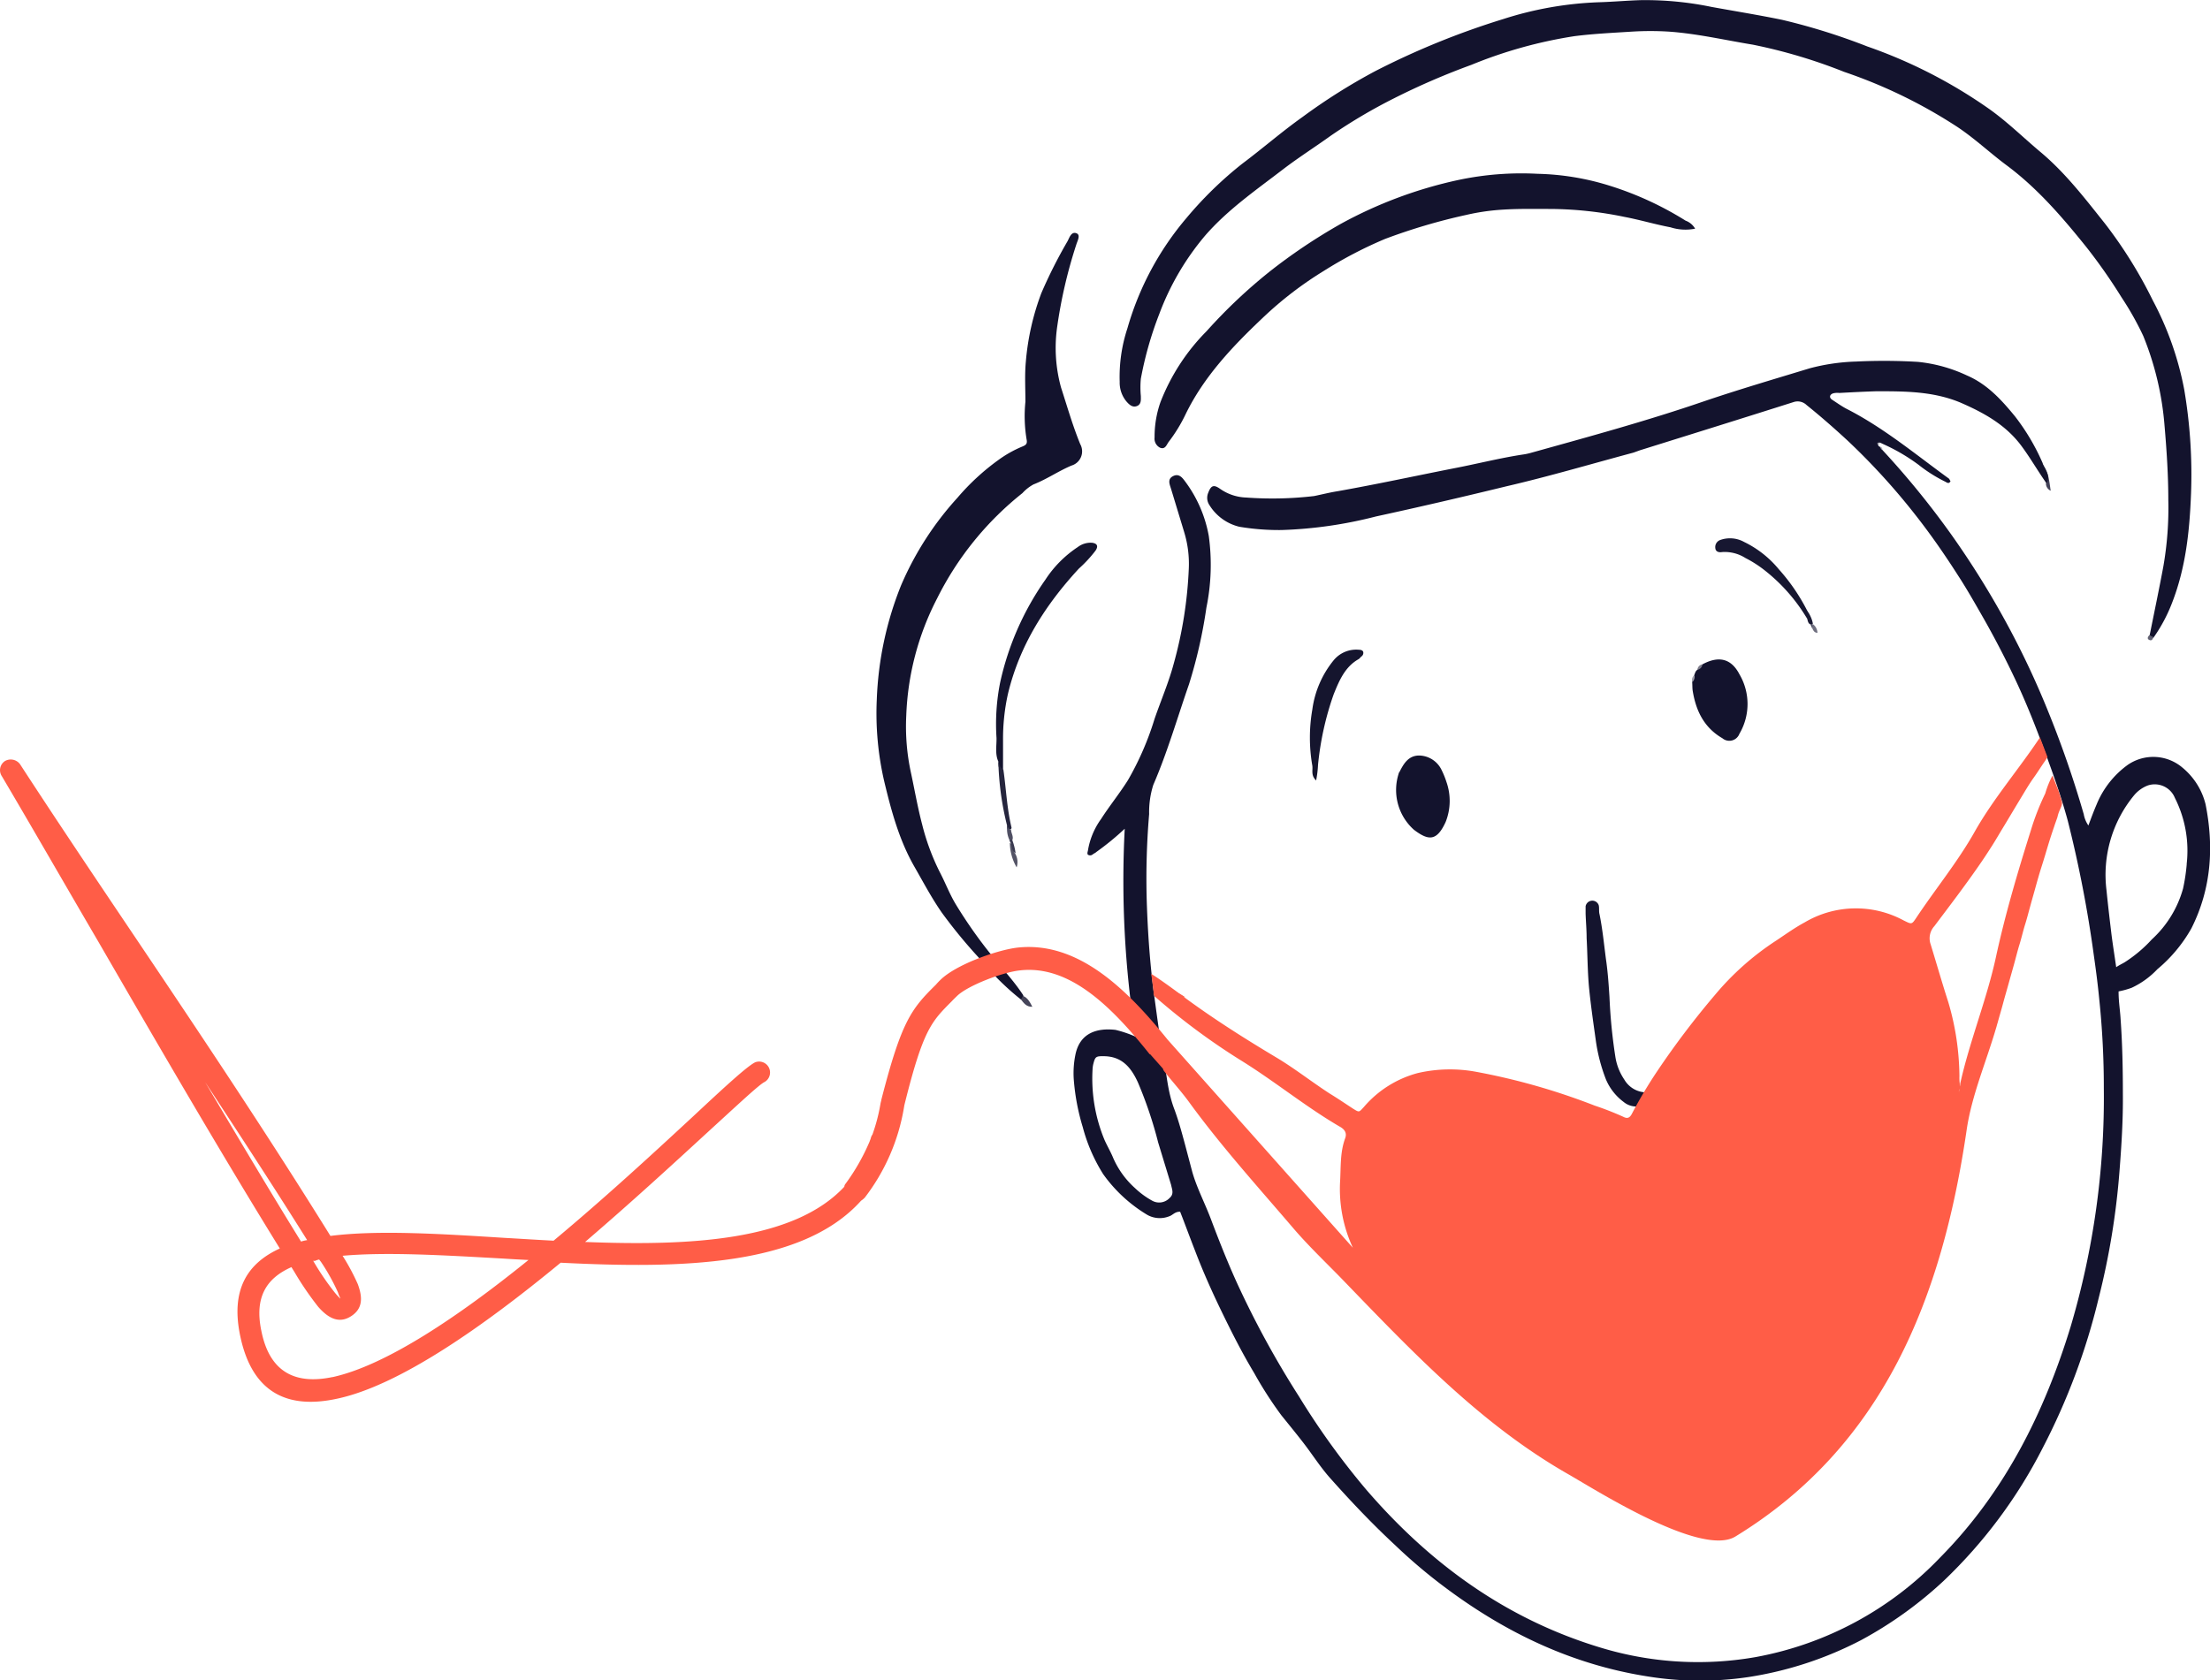 <svg id="Layer_1" data-name="Layer 1" xmlns="http://www.w3.org/2000/svg" viewBox="0 0 324.92 247.1"><defs><style>.cls-1{fill:#14142e;}.cls-2{fill:#13132d;}.cls-3{fill:#15152e;}.cls-4{fill:#171731;}.cls-5{fill:#25253d;}.cls-6{fill:#545466;}.cls-7{fill:#434258;}.cls-8{fill:#46455a;}.cls-9{fill:#4f4f63;}.cls-10{fill:#1a1a33;}.cls-11{fill:#39394f;}.cls-12{fill:#6f6f7f;}.cls-13{fill:#afafb8;}.cls-14{fill:#5f5f70;}.cls-15{fill:#9f9faa;}.cls-16{fill:#7c7b89;}.cls-17{fill:#4b4b5f;}.cls-18{fill:#ff5d47;}.cls-19{fill:#ff5f48;}</style></defs><path class="cls-1" d="M243.38,160.61a2.92,2.92,0,0,1-4.69,1.43,8,8,0,0,1-2.59-3.32,25.4,25.4,0,0,1-1.5-5.85c-.34-2.43-.7-4.91-.95-7.37s-.24-5.05-.38-7.54c0-1.22-.11-2.38-.15-3.61,0-.34,0-.72,0-1.06a1,1,0,0,1,1.92-.19c.12.41,0,.89.13,1.37.44,2.17.65,4.36.94,6.58.27,1.83.4,3.71.52,5.59a77.42,77.42,0,0,0,.86,8.74,8.13,8.13,0,0,0,1.31,3.37,3.78,3.78,0,0,0,4,1.83C243,160.51,243.09,160.59,243.38,160.61Z"/><path class="cls-2" d="M316.06,93.37c.67-3.35,1.38-6.72,2-10.06a50.09,50.09,0,0,0,.73-9.8c0-3.64-.24-7.24-.55-10.86a44.19,44.19,0,0,0-3.13-13.24,44,44,0,0,0-3.19-5.67,80.84,80.84,0,0,0-5.19-7.42c-3.53-4.39-7.2-8.67-11.78-12.06-2.41-1.8-4.62-3.89-7.17-5.59a73.73,73.73,0,0,0-16.65-8.1,77.77,77.77,0,0,0-13.42-4c-4.09-.67-8.16-1.62-12.35-1.92a44.58,44.58,0,0,0-5.42,0c-2.82.18-5.65.31-8.47.67a66.56,66.56,0,0,0-15.15,4.22,105.21,105.21,0,0,0-11.39,4.93,78.79,78.79,0,0,0-9.25,5.47c-2.31,1.66-4.67,3.16-6.91,4.86-4,3.08-8.25,6-11.58,9.84a38.84,38.84,0,0,0-6.74,11.51,52.47,52.47,0,0,0-2.72,9.55,13.5,13.5,0,0,0,0,2.54c0,.51.09,1.21-.56,1.47s-1.12-.17-1.55-.66a4.33,4.33,0,0,1-1-2.89,22.8,22.8,0,0,1,1.14-7.89,43.39,43.39,0,0,1,8.68-16.21,55.33,55.33,0,0,1,8.22-8c3-2.25,5.78-4.68,8.83-6.85a87,87,0,0,1,10.72-6.76,115.88,115.88,0,0,1,18.78-7.64A51.68,51.68,0,0,1,235.08.33c2.06-.06,4.14-.25,6.21-.31a48.15,48.15,0,0,1,10.36,1c3.46.63,7,1.2,10.38,1.9a92.46,92.46,0,0,1,12.5,3.91A72.62,72.62,0,0,1,292.42,16c2.73,1.93,5.07,4.26,7.63,6.4,3.64,3.06,6.54,6.85,9.46,10.52a66.29,66.29,0,0,1,7,11.26,46.1,46.1,0,0,1,4.62,13.11,74.59,74.59,0,0,1,1,15.35c-.21,5.41-.76,10.81-2.78,16a23.32,23.32,0,0,1-2.76,5.17C316.27,93.87,316.12,93.75,316.06,93.37Z"/><path class="cls-2" d="M150.11,147a38,38,0,0,1-5.88-5.81,74.45,74.45,0,0,1-5.78-7c-1.51-2.18-2.71-4.46-4-6.71-2.26-3.93-3.43-8.3-4.47-12.66a44.37,44.37,0,0,1-1.07-12,49.81,49.81,0,0,1,3.57-16.74,45.93,45.93,0,0,1,8.29-12.88,34.05,34.05,0,0,1,6-5.54,17,17,0,0,1,3.56-2c.5-.21.73-.39.61-1a20.84,20.84,0,0,1-.18-5.58c0-2-.12-3.9.06-5.87a37.33,37.33,0,0,1,2.28-10.1,71.11,71.11,0,0,1,3.86-7.65c.28-.54.56-1.47,1.34-1.14.59.27.11,1.09-.06,1.65a71,71,0,0,0-2.84,12.3A21.93,21.93,0,0,0,156,57c.9,2.77,1.71,5.61,2.82,8.32a2.18,2.18,0,0,1-1.29,3.15c-1.9.8-3.61,2-5.58,2.77a6.2,6.2,0,0,0-1.63,1.28A45.94,45.94,0,0,0,137.78,88a40.63,40.63,0,0,0-4.54,17.26,32.08,32.08,0,0,0,.67,8.29c.56,2.59,1,5.17,1.67,7.71a33.77,33.77,0,0,0,2.56,6.94c.82,1.55,1.44,3.22,2.35,4.74a68.7,68.7,0,0,0,5.27,7.51c1.57,2,3.3,3.79,4.67,5.9C150.54,146.73,150.43,146.93,150.11,147Z"/><path class="cls-2" d="M249.22,33.63a7.17,7.17,0,0,1-3.61-.2c-2.27-.43-4.5-1.1-6.77-1.53a55,55,0,0,0-10.77-1.17c-2.32,0-4.63-.05-6.95.09a32.52,32.52,0,0,0-5.56.79,86.44,86.44,0,0,0-11.93,3.53,61.84,61.84,0,0,0-9,4.7,53.76,53.76,0,0,0-9.08,7C181.16,51,177,55.4,174.32,60.9A22.75,22.75,0,0,1,171.81,65c-.28.37-.49,1.16-1.26.84a1.49,1.49,0,0,1-.8-1.51,15.29,15.29,0,0,1,.85-5.15,30.43,30.43,0,0,1,6.78-10.46,76.7,76.7,0,0,1,9.31-8.8,82.67,82.67,0,0,1,10.44-7,63.93,63.93,0,0,1,17.23-6.44,44.68,44.68,0,0,1,11.71-.92,38.25,38.25,0,0,1,10.55,1.74,47.94,47.94,0,0,1,11.2,5.15A2.66,2.66,0,0,1,249.22,33.63Z"/><path class="cls-2" d="M212.66,115a8.38,8.38,0,0,1-.12,5.89c-1.32,2.88-2.54,2.74-4.66,1.14a7.84,7.84,0,0,1-2.24-8.27c0-.07,0-.12.07-.14.63-1.26,1.32-2.48,2.89-2.51a3.73,3.73,0,0,1,3.37,2.18A12,12,0,0,1,212.66,115Z"/><path class="cls-2" d="M250.28,97.71c2.37-1.29,4.23-.9,5.45,1.44a8.63,8.63,0,0,1,0,8.77,1.58,1.58,0,0,1-2.5.65c-2.67-1.55-3.87-4-4.35-6.89-.08-.43-.05-.89-.09-1.39.12-.37.18-.72.3-1s.17-.56.4-.74S250,98,250.28,97.71Z"/><path class="cls-1" d="M146.78,112c-.5-1.09-.25-2.29-.27-3.47a31.29,31.29,0,0,1,.52-8.09,41.77,41.77,0,0,1,6.68-15.21,16.57,16.57,0,0,1,4.74-4.77,3.12,3.12,0,0,1,2.11-.64c.76.1.94.5.52,1.14a18.83,18.83,0,0,1-2.46,2.66c-4.91,5.32-8.72,11.27-10.43,18.43a30.42,30.42,0,0,0-.72,6.87c0,1.41,0,2.81,0,4.2C146.63,113.19,146.87,112.5,146.78,112Z"/><path class="cls-3" d="M193.5,114.78c-.8-.77-.46-1.49-.56-2.19a24,24,0,0,1,0-8.23,14.5,14.5,0,0,1,3.14-7.26,4.29,4.29,0,0,1,3.75-1.54c.24,0,.53.07.6.33a.65.65,0,0,1-.25.64c-.14.09-.25.3-.44.41-2,1.12-2.86,3.18-3.66,5.17a43.91,43.91,0,0,0-2.3,10.38A15.72,15.72,0,0,1,193.5,114.78Z"/><path class="cls-4" d="M265.7,91a25.85,25.85,0,0,0-6.44-7.27,17,17,0,0,0-2.65-1.67,5.66,5.66,0,0,0-3.42-.87c-.42.07-.95,0-1-.59a1.1,1.1,0,0,1,.71-1.18,4.27,4.27,0,0,1,3.52.28,15.17,15.17,0,0,1,5.09,4,28.39,28.39,0,0,1,4.16,6.05C265.77,90.17,266.34,90.56,265.7,91Z"/><path class="cls-5" d="M146.78,112c.22.38.18,1,.73,1.12.42,2.86.52,5.76,1.21,8.59,0,.1-.05.18-.09.25-.57.17-.61-.15-.57-.56A42.56,42.56,0,0,1,146.78,112Z"/><path class="cls-6" d="M149.27,125.56a2.48,2.48,0,0,1,.2,2,7.4,7.4,0,0,1-1-3.62C149.05,124.27,148.85,125.12,149.27,125.56Z"/><path class="cls-7" d="M300.8,71.17c.33-1.11-.45-2-.59-3,1,1.15,1.06,2.55,1.29,4A1.18,1.18,0,0,1,300.8,71.17Z"/><path class="cls-8" d="M150.11,147l.29-.54c.7.29,1,.88,1.38,1.6C150.85,148.1,150.47,147.43,150.11,147Z"/><path class="cls-9" d="M148.08,121.47c.18.23.22.55.57.56,0,.5.41,1,.18,1.52-.06.19-.21.24-.36.11A3.85,3.85,0,0,1,148.08,121.47Z"/><path class="cls-10" d="M265.7,91c.25-.47-.05-.89-.12-1.31a4.45,4.45,0,0,1,.95,2c0,.07-.09.09-.12.15s-.12,0-.19,0C265.85,91.73,265.81,91.4,265.7,91Z"/><path class="cls-11" d="M148.45,123.61l.36-.11a8.84,8.84,0,0,1,.51,2c-.62-.37-.52-1.14-.81-1.72C148.45,123.78,148.43,123.73,148.45,123.61Z"/><path class="cls-12" d="M266.55,91.8a1.68,1.68,0,0,1,.66,1.26c-.46,0-.6-.33-.75-.62a2.13,2.13,0,0,0,0-.66l.05,0Z"/><path class="cls-13" d="M276.19,65.44a.21.21,0,0,1-.17,0c-.27-.14-.62-.37-.47-.64s.59-.07.81.26A1.59,1.59,0,0,1,276.19,65.44Z"/><path class="cls-14" d="M316.06,93.37a.83.83,0,0,0,.54.29c-.08.3-.21.62-.59.46S315.75,93.64,316.06,93.37Z"/><path class="cls-15" d="M249.13,99.3a1.1,1.1,0,0,1-.3,1A.79.79,0,0,1,249.13,99.3Z"/><path class="cls-16" d="M250.28,97.71a.83.83,0,0,1-.72.78A.85.85,0,0,1,250.28,97.71Z"/><path class="cls-17" d="M266.43,91.78a.6.6,0,0,1,0,.66c-.06-.21-.16-.34-.22-.55S266.33,91.81,266.43,91.78Z"/><path class="cls-13" d="M276.75,66.17a.55.55,0,0,1-.43-.49C276.61,65.7,276.76,65.83,276.75,66.17Z"/><path class="cls-13" d="M276.41,65a.36.36,0,0,1,.39.17C276.59,65.26,276.47,65.24,276.41,65Z"/><path class="cls-18" d="M306.63,131.88c0-.22-.2-.45,0-.66"/><path class="cls-2" d="M320.88,112.9a6.61,6.61,0,0,0-8.06-.41,13.47,13.47,0,0,0-4.58,5.84c-.43,1-.8,2-1.2,3.07a4.17,4.17,0,0,1-.68-1.65,152.76,152.76,0,0,0-5.42-15.58A124.41,124.41,0,0,0,295.2,92a128.65,128.65,0,0,0-8.29-13.35,124.53,124.53,0,0,0-10.17-12.49c-.26-.1-.23-.38-.43-.49s-.1-.14-.17-.18c-.13-.24-.24-.43.22-.4h0a.74.74,0,0,1,.38.16,28,28,0,0,1,5.34,3.11A21.46,21.46,0,0,0,286,70.84c.2.1.52.4.77-.07-.1-.14-.15-.29-.23-.38-4.92-3.57-9.6-7.49-15.06-10.27-.74-.39-1.46-.91-2.17-1.37-.43-.32-.28-.76.23-.91a2.63,2.63,0,0,1,.89-.05c1.82-.1,3.6-.19,5.44-.25,4.21,0,8.33,0,12.32,1.65,3.44,1.49,6.68,3.26,9,6.38,1.33,1.79,2.42,3.71,3.7,5.52.66-1.16-.28-2-.58-3a31.9,31.9,0,0,0-4.07-6.87c-2-2.44-4.08-4.72-7.05-6a22.1,22.1,0,0,0-7.2-2,83.34,83.34,0,0,0-9.08-.05,29.8,29.8,0,0,0-6.86,1c-5.15,1.57-10.37,3.1-15.47,4.83-8.4,2.89-17,5.23-25.55,7.61a8.83,8.83,0,0,1-1.16.24c-3.34.51-6.63,1.35-10,2-5.74,1.13-11.5,2.38-17.26,3.4-1.13.18-2.28.47-3.39.7a52.7,52.7,0,0,1-10,.22,7.07,7.07,0,0,1-3.81-1.26c-.94-.67-1.35-.55-1.76.53a1.92,1.92,0,0,0,.18,1.87,7.14,7.14,0,0,0,4.39,3.16,35.3,35.3,0,0,0,6.18.48,63.51,63.51,0,0,0,13.91-2c6.45-1.4,12.8-2.88,19.2-4.44,6.25-1.45,12.4-3.27,18.59-4.93.41-.13.86-.32,1.27-.44,7.46-2.33,14.86-4.64,22.3-7a1.88,1.88,0,0,1,1.93.42c2.09,1.68,4.08,3.43,6,5.2a98.28,98.28,0,0,1,10.15,11.15c2.21,2.82,4.23,5.75,6.16,8.77,1.3,2,2.5,4.13,3.71,6.24q2.37,4.17,4.48,8.6c1.69,3.54,3.15,7.2,4.5,10.9,1.26,3.39,2.46,6.79,3.41,10.28a179.7,179.7,0,0,1,3.82,19.72c.31,2.16.6,4.38.81,6.56a125.16,125.16,0,0,1,.67,13.09,118.49,118.49,0,0,1-4.87,35c-3.89,12.73-9.73,24.41-19.21,34a49.94,49.94,0,0,1-27.17,14.64,49.14,49.14,0,0,1-22.66-1.38c-13.94-4.19-25.16-12.37-34.57-23.3A110.93,110.93,0,0,1,191,205.4a137.14,137.14,0,0,1-9.17-16.8c-1.39-3.07-2.6-6.13-3.78-9.26-.89-2.38-2.08-4.61-2.76-7-.36-1.36-.73-2.77-1.09-4.12-.45-1.66-.9-3.33-1.51-5-1.05-2.71-1.15-5.27-1.68-8.1-.58-3-.95-6.07-1.38-9.15-.54-4.17-.84-8.3-1-12.53a112.29,112.29,0,0,1,.32-13.72,13.22,13.22,0,0,1,.61-4.29c2.08-4.8,3.53-9.86,5.24-14.77a71.51,71.51,0,0,0,2.57-11.31,31.26,31.26,0,0,0,.35-10.52,19,19,0,0,0-3.46-8c-.38-.51-.89-1.25-1.77-.82s-.54,1.18-.33,1.85l1.94,6.39a15.93,15.93,0,0,1,.68,5.37,61.68,61.68,0,0,1-2.22,14c-.74,2.76-1.89,5.42-2.82,8.12a43.33,43.33,0,0,1-3.91,9c-1.26,2-2.69,3.75-3.95,5.71a10.93,10.93,0,0,0-1.94,4.7c-.06.18-.1.42,0,.54a.59.59,0,0,0,.67,0c.17-.16.43-.24.6-.41a39.89,39.89,0,0,0,4.15-3.4,147.09,147.09,0,0,0,1.6,30.58,17.52,17.52,0,0,0-2.95-1c-2.68-.31-5.22.41-5.89,3.6a13.56,13.56,0,0,0-.26,3.57,32.5,32.5,0,0,0,1.33,7.13,24.79,24.79,0,0,0,3,6.91,21.5,21.5,0,0,0,6.5,6,3.75,3.75,0,0,0,3.22.2c.51-.16.85-.71,1.6-.66.75,1.91,1.45,3.84,2.2,5.75,1.11,2.92,2.39,5.8,3.74,8.6,1.54,3.19,3.11,6.31,4.94,9.36a56.91,56.91,0,0,0,4,6.22c1.09,1.35,2.16,2.66,3.2,4,1.38,1.78,2.59,3.72,4.11,5.39,3,3.37,6.15,6.68,9.44,9.73a78.65,78.65,0,0,0,7.72,6.49c8.73,6.46,18.28,11,29.11,12.75a48.21,48.21,0,0,0,15.07.14,53.38,53.38,0,0,0,16.63-5.46,58.6,58.6,0,0,0,12.1-8.7,72.28,72.28,0,0,0,14.58-19.59A96.5,96.5,0,0,0,308.53,191a110.78,110.78,0,0,0,3.08-18.72c.3-3.81.54-7.65.5-11.47,0-3.61-.07-7.24-.33-10.88-.07-1.33-.31-2.66-.3-4.13a12.26,12.26,0,0,0,1.92-.53,12.4,12.4,0,0,0,3.78-2.73,21.66,21.66,0,0,0,5-6c2.95-5.85,3.33-12,2.09-18.25A10.13,10.13,0,0,0,320.88,112.9Zm-149,63.36a2.1,2.1,0,0,1-2.5.31,12.24,12.24,0,0,1-2.54-1.87,12.81,12.81,0,0,1-3.27-4.63c-.37-.85-.82-1.61-1.19-2.45a23.5,23.5,0,0,1-1.75-10.34,4.05,4.05,0,0,1,.13-.88c.26-1,.4-1.08,1.47-1.07,2.7,0,4.05,1.64,5.05,3.81a60.7,60.7,0,0,1,3,8.89l1.9,6.23C172.31,174.94,172.68,175.62,171.87,176.26Zm149.62-49.19a27.69,27.69,0,0,1-.54,3.6,15.88,15.88,0,0,1-4.59,7.48,20,20,0,0,1-4,3.37c-.38.23-.78.4-1.24.72-.25-1.73-.5-3.29-.7-4.86-.26-2.17-.51-4.29-.73-6.48a18.37,18.37,0,0,1,4.11-14,4.94,4.94,0,0,1,1.95-1.38,3.2,3.2,0,0,1,4,1.83A17.22,17.22,0,0,1,321.49,127.07Z"/><path class="cls-19" d="M169.6,146.27l0-1.7c1.39.87,3.31,1.07,4.63,2.08"/><path class="cls-18" d="M301.76,114.06a13.57,13.57,0,0,0-1.06,2.63,36.77,36.77,0,0,0-2.12,5.43c-1.94,6.16-3.77,12.35-5.13,18.62s-3.85,12.32-5.25,18.6c0,.24-.08.47-.11.76,0,.12,0,.19-.07.31s-.06,0,0,.07-.07.13,0-.11.09-.25.11-.37,0-.39,0-.61a6.83,6.83,0,0,1-.05-1.11,39.38,39.38,0,0,0-1.63-10.88c-.91-2.82-1.74-5.72-2.61-8.55a2.65,2.65,0,0,1,.55-2.64c2.36-3.14,4.78-6.3,7-9.56.54-.79,1.08-1.63,1.57-2.4s1-1.66,1.5-2.48,1-1.66,1.49-2.48,1-1.66,1.5-2.49,1-1.66,1.56-2.44,1.08-1.63,1.63-2.41a5.47,5.47,0,0,0,.38-.62l-1.1-2.88c-3.09,4.66-6.85,9-9.58,13.84-2.52,4.48-5.81,8.47-8.66,12.77-.62.92-.64.87-1.77.32a14.79,14.79,0,0,0-14.6.28c-1.45.78-2.79,1.75-4.19,2.68a40.36,40.36,0,0,0-9,8,124,124,0,0,0-8.47,11.19,66.56,66.56,0,0,0-3.72,6.26c-.32.61-.67.77-1.27.45a43.93,43.93,0,0,0-4.22-1.65A96.15,96.15,0,0,0,217,157.62a21.1,21.1,0,0,0-8.56.19,15.76,15.76,0,0,0-7.93,5c-.72.78-.65.81-1.56.25-1.12-.73-2.26-1.51-3.43-2.22-2.67-1.73-5.19-3.72-7.87-5.32-4.55-2.72-9-5.53-13.28-8.67-1.32-1-3.71-2.76-5.11-3.63l.43,3.25A97.07,97.07,0,0,0,182.53,156c4.93,3.06,9.43,6.76,14.43,9.68.67.36,1.12.9.81,1.72-.77,2.1-.62,4.25-.75,6.42a20.54,20.54,0,0,0,1.88,9.68L171.67,152.9c-5.87-7.27-13.09-14.53-22.08-13.54-2.94.34-9,2.46-11.33,4.75-.26.25-.47.48-.68.72-3.64,3.58-5.05,5.42-8,16.89,0,.12-.08.31-.14.66a26.13,26.13,0,0,1-1.17,4.47,1.45,1.45,0,0,0-.24.52c-.05.19-.12.32-.18.51a30.75,30.75,0,0,1-3.52,6.19.79.79,0,0,0-.2.46c-7.43,7.95-22.56,8.73-38.11,8.12,6.83-5.85,13.16-11.67,18-16.12,4.54-4.15,7.64-7.06,8.38-7.4a1.61,1.61,0,0,0-1.38-2.9c-1.18.58-4.48,3.62-9.17,8-5.4,5-12.69,11.75-20.46,18.23-2.4-.12-4.81-.28-7.16-.41-9.64-.61-18.71-1.17-25.65-.29C39,166.31,28.73,151,18.53,135.84c-5.38-8-10.74-16-15.59-23.46a1.7,1.7,0,0,0-2.22-.45,1.6,1.6,0,0,0-.45,2.22c4.54,7.68,9.31,16,14.16,24.29,8.78,15.17,17.59,30.39,26.71,45.17-4.85,2.21-7.25,6.15-5.81,12.92,1.79,8.46,7.1,10.72,14.23,9.17,9.14-1.94,21.48-10.6,32.87-20,17.6.89,35.47.57,44.17-9.12a3.14,3.14,0,0,0,.54-.45,29.71,29.71,0,0,0,5.76-13.23l.06-.36c2.78-11.21,4-12.3,7-15.32.21-.23.47-.48.73-.73,1.56-1.54,6.71-3.51,9.27-3.78,7.34-.83,13.52,5.39,19.06,12.32a.05.05,0,0,0,.07,0l1.89,2.13a1,1,0,0,0,.16.35c1.2,1.54,2.54,3,3.71,4.61,4.66,6.4,10,12.32,15.16,18.35,2.2,2.59,4.66,4.94,7,7.33,10.35,10.7,20.52,21.56,33.55,29,4.36,2.5,19.6,12.21,24.58,9.17,21.83-13.35,30.39-35.15,34-59.78.75-5.12,2.87-10,4.33-15,.09-.26.13-.49.22-.75.27-1,.55-1.91.81-2.89s.54-1.91.81-2.89.54-1.91.81-2.89.52-2,.8-2.9.53-2,.81-2.89.54-1.91.81-2.89.54-1.91.81-2.89.54-1.91.86-2.91.59-1.93.87-2.86.6-1.92.93-2.87c.14-.44.33-.94.48-1.38a4.81,4.81,0,0,1,.22-.75c.18-.5.57-1.07.42-1.59l-.48-1.54ZM46.92,185.23l.28.36a30.29,30.29,0,0,1,2.49,4.48c.17.56.39.89.34.91a10.27,10.27,0,0,1-.77-.84,38.67,38.67,0,0,1-3.15-4.61v-.05l-.07,0,0-.05.28,0A2.61,2.61,0,0,1,46.92,185.23Zm-16.7-26c5.05,7.69,10.11,15.44,14.94,23.15a5.19,5.19,0,0,0-.9.21C39.49,174.88,34.86,167.06,30.22,159.24Zm18.65,43.29c-5.24,1.09-9.17-.52-10.43-6.72-1.07-5,.71-7.82,4.43-9.46l0,.05.44.71v0a45.26,45.26,0,0,0,3.47,5.08c1.55,1.78,3.12,2.48,4.82,1.4s1.77-2.67,1-4.74a32,32,0,0,0-2.23-4.16c6.53-.58,14.84-.08,23.6.41,1.21.08,2.47.15,3.73.21C67.43,193.61,56.74,200.81,48.87,202.53Z"/></svg>